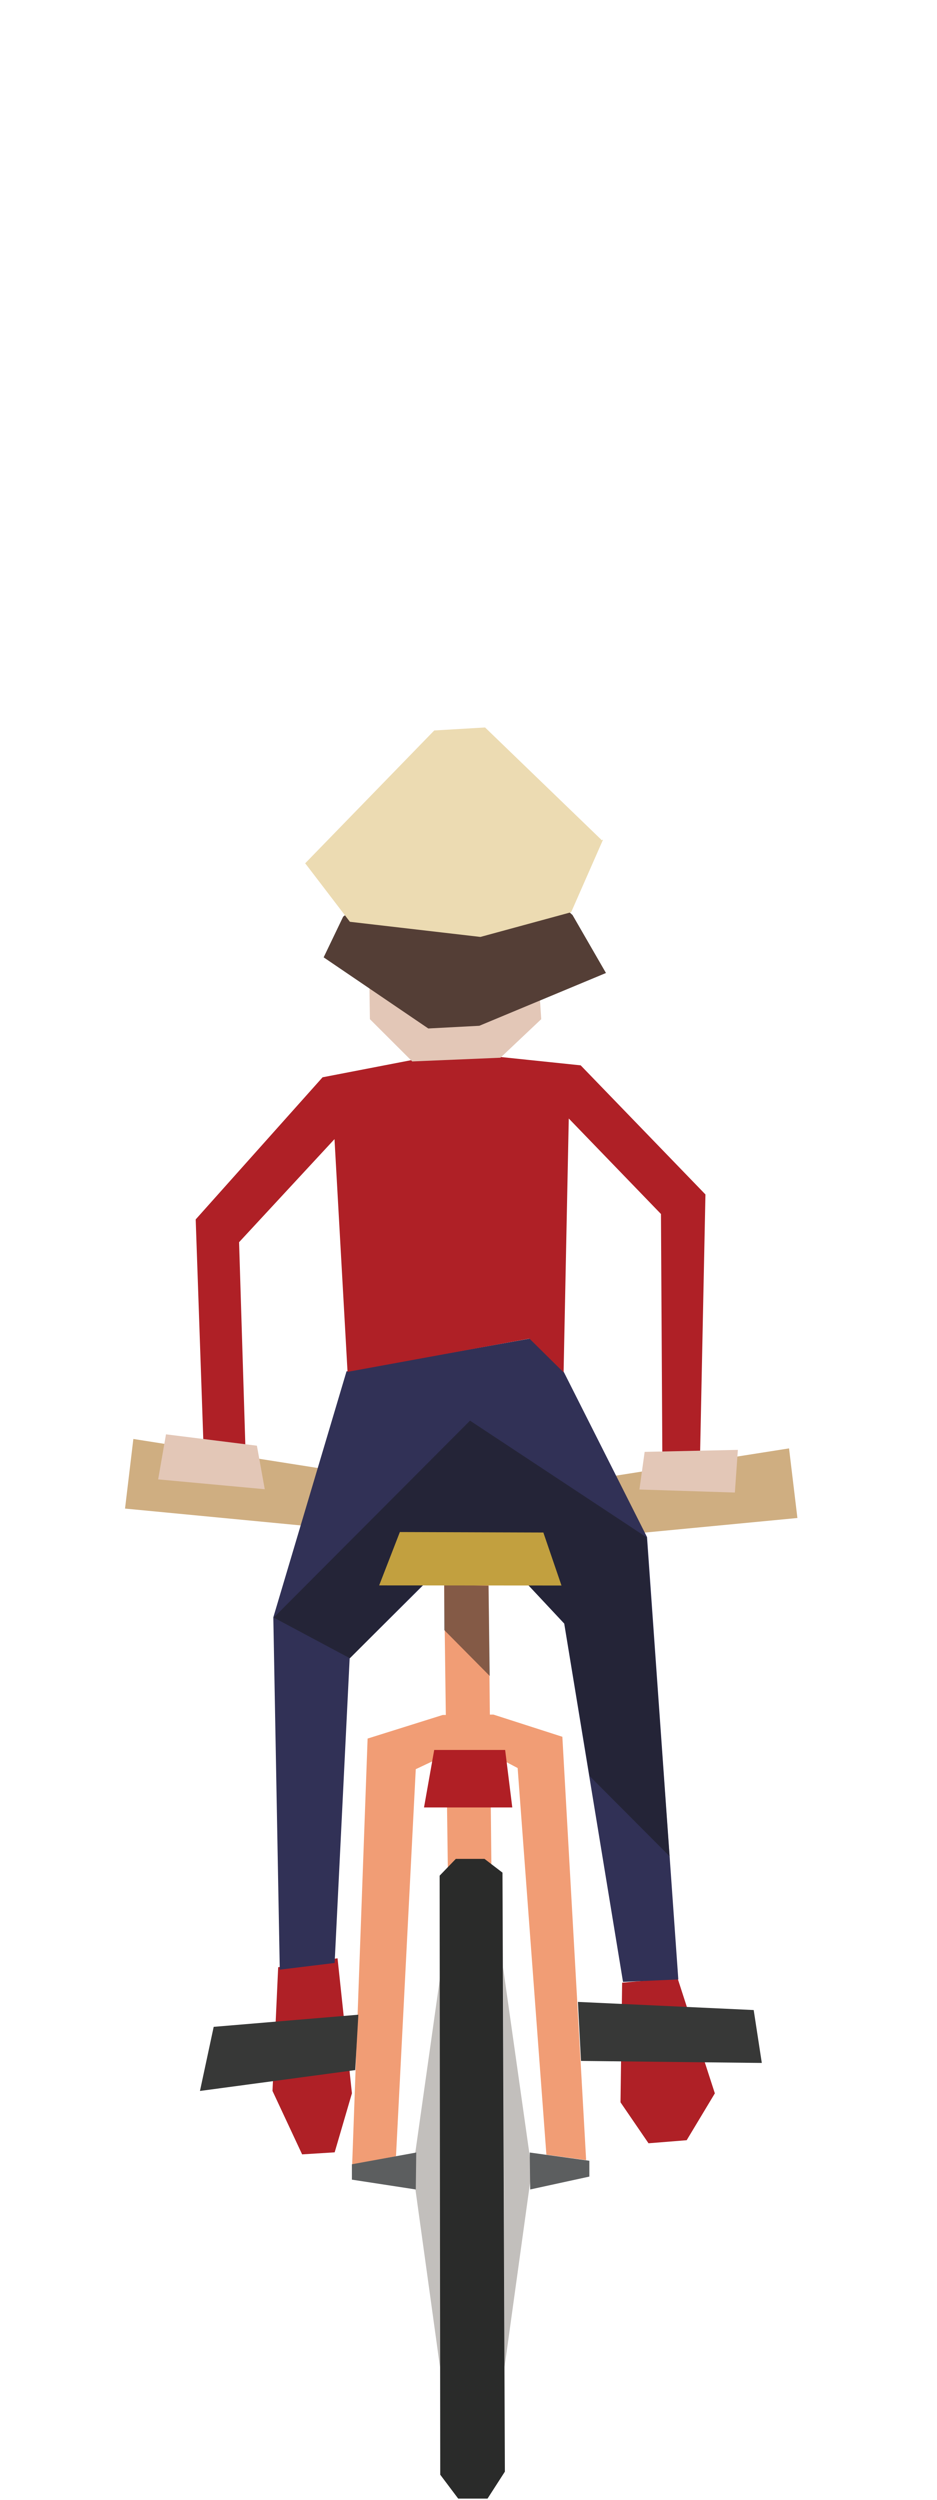 <?xml version="1.0" standalone="no"?><!DOCTYPE svg PUBLIC "-//W3C//DTD SVG 1.1//EN" "http://www.w3.org/Graphics/SVG/1.1/DTD/svg11.dtd"><svg width="72px" height="192px" version="1.1" xmlns="http://www.w3.org/2000/svg" xmlns:xlink="http://www.w3.org/1999/xlink" xml:space="preserve" style="fill-rule:evenodd;clip-rule:evenodd;stroke-linejoin:round;stroke-miterlimit:1.414;"><g><g id="biker-02-outbound" transform="matrix(0.5,0,0,0.5,-2440.11,-239.75)"><g transform="matrix(2,0,0,2,-4915.45,-863.694)"><path d="M4932.26,816.084l-0.299,-22.78l3.413,0.009l0.231,22.591l-3.345,0.18Z" style="fill:#f19d75;fill-rule:nonzero;"/></g><g transform="matrix(2,0,0,2,-4915.45,-863.694)"><path d="M4919.21,822.688l-0.437,9.5l2.277,4.873l2.501,-0.156l1.327,-4.534l-1.106,-10.37l-4.562,0.687Z" style="fill:#af2026;fill-rule:nonzero;"/></g><g transform="matrix(2,0,0,2,-4915.45,-863.694)"><path d="M4949.89,823.5l2.875,8.875l-2.165,3.599l-2.933,0.235l-2.152,-3.146l0.125,-9.188" style="fill:#af2026;fill-rule:nonzero;"/></g><g transform="matrix(2,0,0,2,-4915.45,-863.694)"><path d="M4932.1,789.814l3.063,0.039l7.363,-2.943l-0.439,-2.071l-7.002,2.35l-3.026,0.039l-6.903,-2.188l-0.436,2.289l7.38,2.485Z" style="fill:#e9ce78;fill-rule:nonzero;"/></g><g transform="matrix(2,0,0,2,-4915.45,-863.694)"><path d="M4943.37,785.214l0.246,4.452l15.493,-1.481l-0.643,-5.347l-15.096,2.376Z" style="fill:#cfae81;fill-rule:nonzero;"/></g><g transform="matrix(2,0,0,2,-4915.45,-863.694)"><path d="M4923.18,784.491l-0.248,4.455l-15.49,-1.484l0.64,-5.347l15.098,2.376Z" style="fill:#cfae81;fill-rule:nonzero;"/></g><g transform="matrix(2,0,0,2,-4915.45,-863.694)"><path d="M4932.5,791.209l-7.797,7.757l-1.154,23.394l-4.216,0.515l-0.496,-27.063l5.625,-18.89l14.09,-2.516l2.543,2.438l6.46,12.809l2.403,33.972l-4.25,0.188l-4.518,-27.516l-5.076,-5.438l-3.614,0.35Z" style="fill:#313156;fill-rule:nonzero;"/></g><g transform="matrix(2,0,0,2,-4915.45,-863.694)"><path d="M4924.54,776.962l-1.002,-17.875l-7.332,7.916l0.502,16.252l-3.217,-0.084l-0.619,-17.918l9.75,-10.916l6.931,-1.339l6.085,-0.288l6.818,0.71l9.586,9.916l-0.418,20.252l-2.896,-0.478l-0.104,-18.273l-7.084,-7.334l-0.398,19.497l-2.625,-2.594l-13.977,2.556Z" style="fill:#af2026;fill-rule:nonzero;"/></g><g transform="matrix(2,0,0,2,-4915.45,-863.694)"><path d="M4929.51,753.119l6.78,-0.285l3.134,-2.961l-0.777,-11.926l-6.483,0.32l-6.064,0.299l0.158,11.307l3.252,3.246Z" style="fill:#e3c7b7;fill-rule:nonzero;"/></g><g transform="matrix(2,0,0,2,-4915.45,-863.694)"><g opacity="0.5"><path d="M4932.39,791.23l5.859,1.927l2.954,3.125l1.937,11.721l6.146,6.165l-1.772,-24.501l-13.562,-8.959l-15.083,15.126l5.853,3.125l7.668,-7.729Z" style="fill:#171818;fill-rule:nonzero;"/></g></g><g transform="matrix(2,0,0,2,-4915.45,-863.694)"><path d="M4926.2,740.47l-1.996,1.53l-1.5,3.125l8.041,5.463l3.922,-0.207l9.731,-4.054l-2.569,-4.452l-3.035,-2.747l-12.594,1.342Z" style="fill:#543e36;fill-rule:nonzero;"/></g><g transform="matrix(2,0,0,2,-4915.45,-863.694)"><path d="M4924.91,741.054l9.796,0.677l6.637,-2.319l2.7,-3.319l-8.935,-8.624l-3.906,0.23l-9.919,10.206l3.627,3.149Z" style="fill:#ecdbb2;fill-rule:nonzero;"/></g><g transform="matrix(2,0,0,2,-4915.45,-863.694)"><path d="M4910.59,781.759l-0.602,3.46l8.191,0.756l-0.603,-3.343l-6.986,-0.873Z" style="fill:#e3c7b7;fill-rule:nonzero;"/></g><g transform="matrix(2,0,0,2,-4915.45,-863.694)"><path d="M4947.37,783.106l-0.401,2.891l7.334,0.233l0.23,-3.277l-7.163,0.153Z" style="fill:#e3c7b7;fill-rule:nonzero;"/></g><g transform="matrix(2,0,0,2,-4915.45,-863.694)"><path d="M4944.17,736.093l-2.447,5.566l-6.972,1.898l-10.03,-1.163l-3.432,-4.489l13.217,0.33l9.664,-2.142Z" style="fill:#ecdbb2;fill-rule:nonzero;"/></g><g transform="matrix(2,0,0,2,-4915.45,-863.694)"><path d="M4931.76,822.692l-2.206,15.597l2.09,15.106l0.116,-30.703Z" style="fill:#c2bfbc;fill-rule:nonzero;"/></g><g transform="matrix(2,0,0,2,-4915.45,-863.694)"><path d="M4936.49,822.692l2.207,15.597l-2.092,15.106l-0.115,-30.703Z" style="fill:#c2bfbc;fill-rule:nonzero;"/></g><g transform="matrix(2,0,0,2,-4915.45,-863.694)"><path d="M4932.86,814.367l-1.243,1.288l0.046,46.009l1.38,1.836l2.254,0l1.333,-2.07l-0.184,-46.009l-1.38,-1.054l-2.206,0Z" style="fill:#2a2b2a;fill-rule:nonzero;"/></g><g transform="matrix(2,0,0,2,-4915.45,-863.694)"><path d="M4939.82,837.086l3.055,0.415l-1.828,-32.513l-5.296,-1.704l-3.899,0.03l-5.77,1.811l-1.188,32.75l3.37,-0.672l1.519,-29.726l2.173,-1.026l3.932,0.03l1.723,0.908l2.209,29.697Z" style="fill:#f19d75;fill-rule:nonzero;"/></g><g transform="matrix(2,0,0,2,-4915.45,-863.694)"><path d="M4938.54,836.919l4.582,0.633l0,1.215l-4.546,0.99l-0.036,-2.838Z" style="fill:#5c5e5f;fill-rule:nonzero;"/></g><g transform="matrix(2,0,0,2,-4915.45,-863.694)"><path d="M4929.82,836.919l-4.945,0.902l0,1.182l4.91,0.754l0.035,-2.838Z" style="fill:#5c5e5f;fill-rule:nonzero;"/></g><g transform="matrix(2,0,0,2,-4915.45,-863.694)"><path d="M4925.13,830.589l-11.93,1.602l1.055,-4.925l11.117,-0.932l-0.242,4.255Z" style="fill:#373837;fill-rule:nonzero;"/></g><g transform="matrix(2,0,0,2,-4915.45,-863.694)"><path d="M4942.48,829.884l13.894,0.156l-0.624,-4.064l-13.507,-0.625l0.237,4.533Z" style="fill:#373837;fill-rule:nonzero;"/></g><g transform="matrix(2,0,0,2,-4915.45,-863.694)"><g opacity="0.5"><path d="M4935.47,800.322l-3.5,-3.531l0,-3.469l3.405,0.063l0.095,6.937Z" style="fill:#171818;fill-rule:nonzero;"/></g></g><g transform="matrix(2,0,0,2,-4915.45,-863.694)"><path d="M4926.97,793.362l14.01,0.009l-1.393,-4.069l-11.026,-0.039l-1.591,4.099Z" style="fill:#c2a03f;fill-rule:nonzero;"/></g><g transform="matrix(2,0,0,2,-4915.45,-863.694)"><path d="M4931.2,806.001l-0.784,4.416l6.784,0l-0.549,-4.416l-5.451,0Z" style="fill:#b01f25;fill-rule:nonzero;"/></g></g></g></svg>